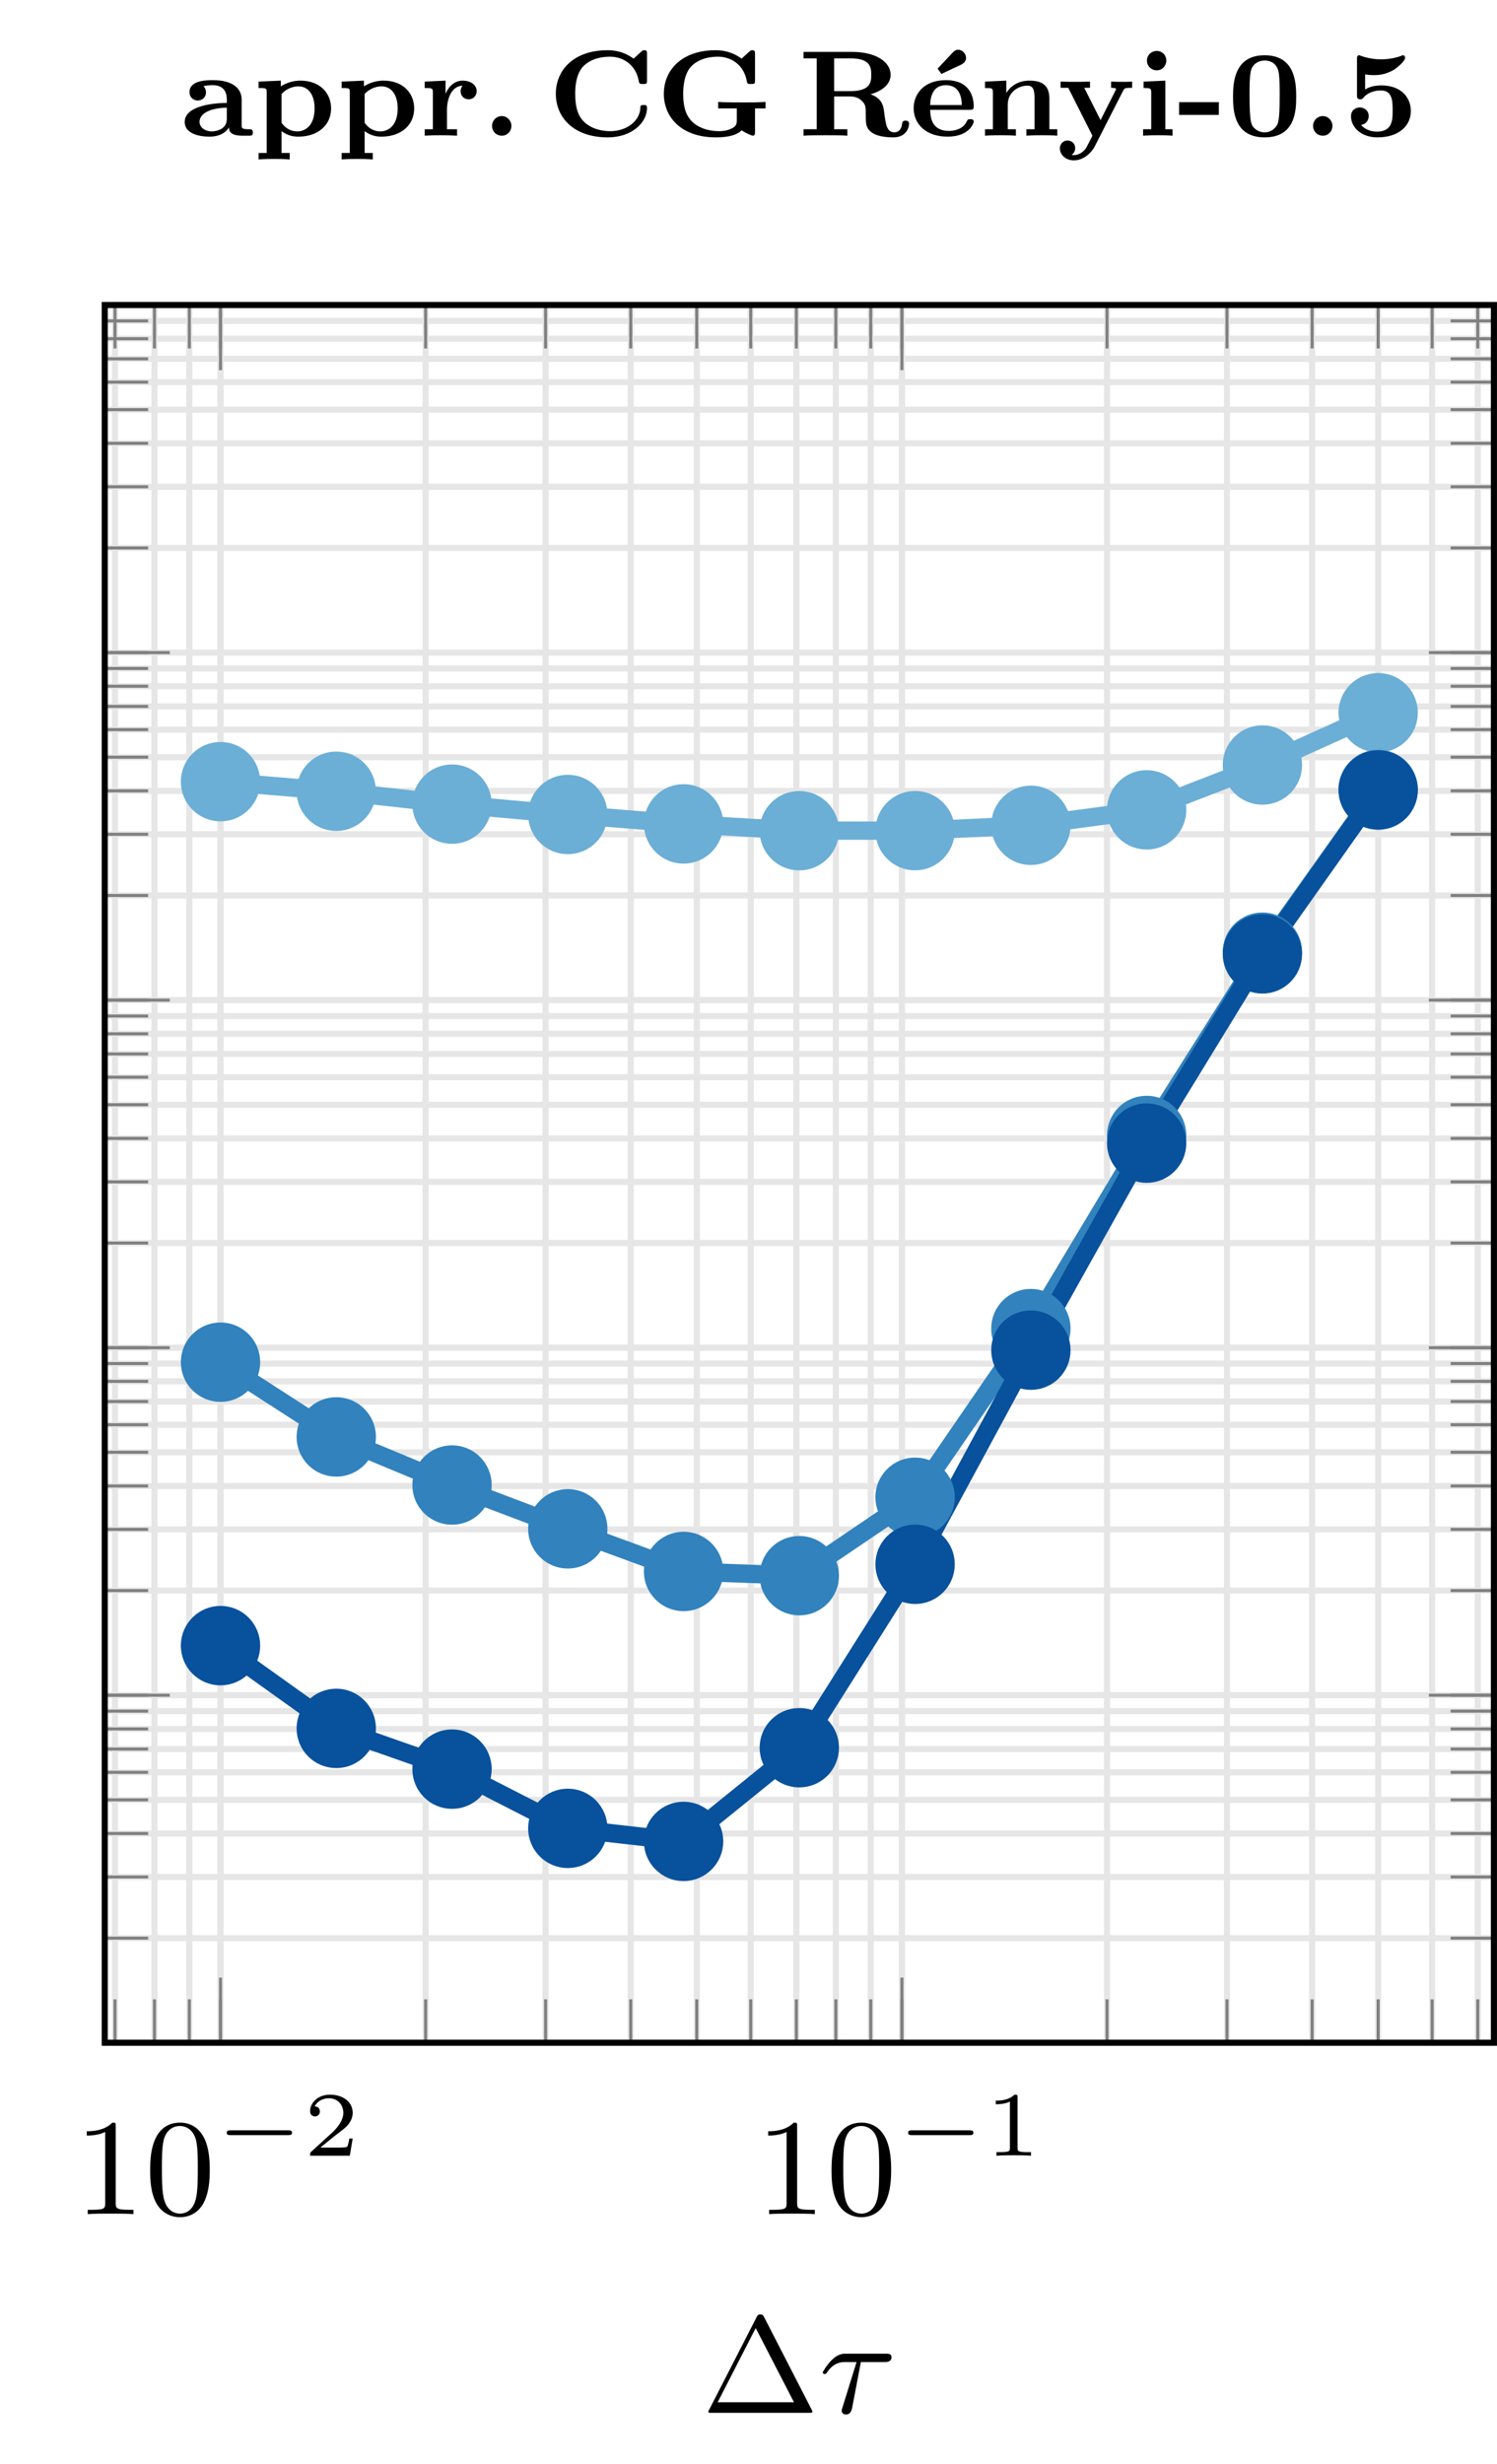 <?xml version="1.0" encoding="UTF-8"?>
<svg xmlns="http://www.w3.org/2000/svg" xmlns:xlink="http://www.w3.org/1999/xlink" width="97.748pt" height="160.758pt" viewBox="0 0 97.748 160.758" version="1.1">
<defs>
<g>
<symbol overflow="visible" id="glyph0-0">
<path style="stroke:none;" d=""/>
</symbol>
<symbol overflow="visible" id="glyph0-1">
<path style="stroke:none;" d="M 2.719 -5.734 C 2.719 -5.953 2.719 -5.969 2.5 -5.969 C 1.938 -5.406 1.109 -5.406 0.828 -5.406 L 0.828 -5.125 C 1 -5.125 1.547 -5.125 2.031 -5.359 L 2.031 -0.719 C 2.031 -0.391 2.016 -0.281 1.172 -0.281 L 0.891 -0.281 L 0.891 0 C 1.203 -0.031 2.016 -0.031 2.375 -0.031 C 2.75 -0.031 3.547 -0.031 3.875 0 L 3.875 -0.281 L 3.594 -0.281 C 2.75 -0.281 2.719 -0.391 2.719 -0.719 Z M 2.719 -5.734 "/>
</symbol>
<symbol overflow="visible" id="glyph0-2">
<path style="stroke:none;" d="M 4.25 -2.875 C 4.25 -3.469 4.219 -4.25 3.906 -4.922 C 3.5 -5.766 2.828 -5.969 2.312 -5.969 C 1.766 -5.969 1.078 -5.766 0.688 -4.891 C 0.406 -4.281 0.359 -3.547 0.359 -2.875 C 0.359 -2.281 0.375 -1.422 0.766 -0.703 C 1.188 0.047 1.891 0.203 2.297 0.203 C 2.875 0.203 3.547 -0.047 3.922 -0.875 C 4.188 -1.484 4.25 -2.156 4.25 -2.875 Z M 2.312 -0.031 C 2.031 -0.031 1.391 -0.156 1.219 -1.172 C 1.125 -1.688 1.125 -2.469 1.125 -2.984 C 1.125 -3.594 1.125 -4.297 1.234 -4.797 C 1.422 -5.594 1.984 -5.75 2.297 -5.75 C 2.641 -5.75 3.203 -5.562 3.375 -4.734 C 3.469 -4.25 3.469 -3.547 3.469 -2.984 C 3.469 -2.422 3.469 -1.672 3.375 -1.141 C 3.188 -0.109 2.531 -0.031 2.312 -0.031 Z M 2.312 -0.031 "/>
</symbol>
<symbol overflow="visible" id="glyph0-3">
<path style="stroke:none;" d="M 4.094 -6.219 C 4.016 -6.375 3.969 -6.422 3.828 -6.422 C 3.703 -6.422 3.656 -6.375 3.594 -6.25 L 0.5 -0.219 C 0.453 -0.141 0.438 -0.094 0.438 -0.078 C 0.438 0 0.5 0 0.641 0 L 7.016 0 C 7.172 0 7.234 0 7.234 -0.078 C 7.234 -0.094 7.234 -0.109 7.188 -0.203 Z M 3.531 -5.531 L 6.031 -0.688 L 1.047 -0.688 Z M 3.531 -5.531 "/>
</symbol>
<symbol overflow="visible" id="glyph1-0">
<path style="stroke:none;" d=""/>
</symbol>
<symbol overflow="visible" id="glyph1-1">
<path style="stroke:none;" d="M 4.766 -1.344 C 4.859 -1.344 5.016 -1.344 5.016 -1.5 C 5.016 -1.656 4.859 -1.656 4.766 -1.656 L 1 -1.656 C 0.891 -1.656 0.75 -1.656 0.75 -1.5 C 0.75 -1.344 0.891 -1.344 1 -1.344 Z M 4.766 -1.344 "/>
</symbol>
<symbol overflow="visible" id="glyph2-0">
<path style="stroke:none;" d=""/>
</symbol>
<symbol overflow="visible" id="glyph2-1">
<path style="stroke:none;" d="M 3.219 -1.125 L 3 -1.125 C 2.984 -1.031 2.922 -0.641 2.844 -0.578 C 2.797 -0.531 2.312 -0.531 2.219 -0.531 L 1.109 -0.531 L 1.875 -1.156 C 2.078 -1.328 2.609 -1.703 2.797 -1.891 C 2.969 -2.062 3.219 -2.375 3.219 -2.797 C 3.219 -3.547 2.547 -3.984 1.734 -3.984 C 0.969 -3.984 0.438 -3.469 0.438 -2.906 C 0.438 -2.609 0.688 -2.562 0.75 -2.562 C 0.906 -2.562 1.078 -2.672 1.078 -2.891 C 1.078 -3.016 1 -3.219 0.734 -3.219 C 0.875 -3.516 1.234 -3.75 1.656 -3.75 C 2.281 -3.75 2.609 -3.281 2.609 -2.797 C 2.609 -2.375 2.328 -1.938 1.922 -1.547 L 0.5 -0.25 C 0.438 -0.188 0.438 -0.188 0.438 0 L 3.031 0 Z M 3.219 -1.125 "/>
</symbol>
<symbol overflow="visible" id="glyph2-2">
<path style="stroke:none;" d="M 2.141 -3.797 C 2.141 -3.984 2.125 -3.984 1.938 -3.984 C 1.547 -3.594 0.938 -3.594 0.719 -3.594 L 0.719 -3.359 C 0.875 -3.359 1.281 -3.359 1.641 -3.531 L 1.641 -0.516 C 1.641 -0.312 1.641 -0.234 1.016 -0.234 L 0.766 -0.234 L 0.766 0 C 1.094 -0.031 1.562 -0.031 1.891 -0.031 C 2.219 -0.031 2.688 -0.031 3.016 0 L 3.016 -0.234 L 2.766 -0.234 C 2.141 -0.234 2.141 -0.312 2.141 -0.516 Z M 2.141 -3.797 "/>
</symbol>
<symbol overflow="visible" id="glyph3-0">
<path style="stroke:none;" d=""/>
</symbol>
<symbol overflow="visible" id="glyph3-1">
<path style="stroke:none;" d="M 2.719 -3.312 L 4.266 -3.312 C 4.391 -3.312 4.719 -3.312 4.719 -3.625 C 4.719 -3.859 4.516 -3.859 4.344 -3.859 L 1.766 -3.859 C 1.547 -3.859 1.234 -3.859 0.812 -3.438 C 0.562 -3.203 0.234 -2.703 0.234 -2.641 C 0.234 -2.531 0.344 -2.531 0.375 -2.531 C 0.438 -2.531 0.453 -2.562 0.516 -2.641 C 0.953 -3.312 1.5 -3.312 1.672 -3.312 L 2.438 -3.312 L 1.516 -0.344 C 1.469 -0.203 1.469 -0.188 1.469 -0.141 C 1.469 -0.016 1.547 0.109 1.75 0.109 C 2.016 0.109 2.094 -0.109 2.141 -0.281 Z M 2.719 -3.312 "/>
</symbol>
<symbol overflow="visible" id="glyph4-0">
<path style="stroke:none;" d=""/>
</symbol>
<symbol overflow="visible" id="glyph4-1">
<path style="stroke:none;" d="M 4 -2.359 C 4 -3.078 3.422 -3.625 2.125 -3.625 C 1.734 -3.625 0.594 -3.625 0.594 -2.844 C 0.594 -2.484 0.875 -2.297 1.125 -2.297 C 1.453 -2.297 1.672 -2.531 1.672 -2.828 C 1.672 -3.078 1.516 -3.234 1.5 -3.234 C 1.562 -3.25 1.797 -3.297 2.109 -3.297 C 2.75 -3.297 3.031 -2.938 3.031 -2.359 L 3.031 -2.141 C 1.828 -2.125 0.281 -1.859 0.281 -0.891 C 0.281 -0.219 1.047 0.062 1.906 0.062 C 2.734 0.062 3.078 -0.375 3.172 -0.547 C 3.172 -0.297 3.266 0 4.047 0 L 4.469 0 C 4.609 0 4.734 0 4.734 -0.203 C 4.734 -0.422 4.609 -0.422 4.5 -0.422 C 4 -0.422 4 -0.5 4 -0.672 Z M 3.031 -1.094 C 3.031 -0.281 2.078 -0.281 2.047 -0.281 C 1.625 -0.281 1.25 -0.531 1.25 -0.906 C 1.25 -1.469 1.984 -1.812 3.031 -1.828 Z M 3.031 -1.094 "/>
</symbol>
<symbol overflow="visible" id="glyph4-2">
<path style="stroke:none;" d="M 2.391 1.125 L 1.859 1.125 L 1.859 -0.297 C 2.281 0.016 2.672 0.062 2.953 0.062 C 4.25 0.062 5.094 -0.703 5.094 -1.781 C 5.094 -2.766 4.375 -3.594 3.094 -3.594 C 2.641 -3.594 2.203 -3.469 1.812 -3.219 L 1.812 -3.594 L 0.359 -3.531 L 0.359 -3.109 C 0.516 -3.109 0.656 -3.109 0.75 -3.094 C 0.891 -3.062 0.891 -2.984 0.891 -2.828 L 0.891 1.125 L 0.359 1.125 L 0.359 1.547 C 0.797 1.516 1.078 1.516 1.375 1.516 C 1.688 1.516 1.953 1.516 2.391 1.547 Z M 1.859 -2.719 C 2 -2.891 2.406 -3.219 2.969 -3.219 C 3.594 -3.219 4.016 -2.688 4.016 -1.781 C 4.016 -0.703 3.453 -0.281 2.875 -0.281 C 2.516 -0.281 2.125 -0.453 1.859 -0.844 Z M 1.859 -2.719 "/>
</symbol>
<symbol overflow="visible" id="glyph4-3">
<path style="stroke:none;" d="M 1.812 -1.703 C 1.812 -2.328 2.062 -3.234 2.828 -3.266 C 2.828 -3.25 2.703 -3.125 2.703 -2.906 C 2.703 -2.578 2.938 -2.375 3.234 -2.375 C 3.516 -2.375 3.75 -2.594 3.75 -2.906 C 3.75 -3.344 3.312 -3.594 2.844 -3.594 C 2.172 -3.594 1.844 -3.031 1.719 -2.734 L 1.719 -3.594 L 0.359 -3.531 L 0.359 -3.109 C 0.844 -3.109 0.891 -3.109 0.891 -2.812 L 0.891 -0.422 L 0.359 -0.422 L 0.359 0 C 0.828 -0.031 0.906 -0.031 1.391 -0.031 C 1.844 -0.031 1.859 -0.031 2.469 0 L 2.469 -0.422 L 1.812 -0.422 Z M 1.812 -1.703 "/>
</symbol>
<symbol overflow="visible" id="glyph4-4">
<path style="stroke:none;" d="M 1.984 -0.641 C 1.984 -0.984 1.703 -1.281 1.359 -1.281 C 1 -1.281 0.719 -0.984 0.719 -0.641 C 0.719 -0.281 1 0 1.359 0 C 1.703 0 1.984 -0.281 1.984 -0.641 Z M 1.984 -0.641 "/>
</symbol>
<symbol overflow="visible" id="glyph4-5">
<path style="stroke:none;" d="M 6.5 -5.328 C 6.5 -5.484 6.5 -5.578 6.328 -5.578 C 6.25 -5.578 6.234 -5.578 6.141 -5.5 L 5.625 -5.031 C 5.266 -5.281 4.75 -5.578 3.922 -5.578 C 1.75 -5.578 0.547 -4.312 0.547 -2.734 C 0.547 -1.172 1.734 0.109 3.938 0.109 C 5.5 0.109 6.5 -0.844 6.5 -1.812 C 6.5 -2 6.422 -2 6.281 -2 C 6.078 -2 6.062 -1.969 6.062 -1.766 C 6 -0.938 5.156 -0.297 4.109 -0.297 C 3.234 -0.297 2.641 -0.625 2.328 -0.969 C 1.969 -1.359 1.812 -1.906 1.812 -2.734 C 1.812 -3.078 1.828 -3.953 2.312 -4.5 C 2.891 -5.109 3.719 -5.156 4.094 -5.156 C 4.906 -5.156 5.781 -4.656 5.969 -3.531 C 6 -3.375 6.062 -3.375 6.234 -3.375 C 6.469 -3.375 6.5 -3.375 6.5 -3.625 Z M 6.5 -5.328 "/>
</symbol>
<symbol overflow="visible" id="glyph4-6">
<path style="stroke:none;" d="M 6.5 -1.781 L 7.188 -1.781 L 7.188 -2.203 C 6.594 -2.172 6.469 -2.172 5.766 -2.172 C 5.406 -2.172 4.406 -2.172 4.094 -2.203 L 4.094 -1.781 L 5.312 -1.781 L 5.312 -1 C 5.312 -0.844 5.312 -0.609 4.938 -0.453 C 4.641 -0.312 4.312 -0.297 4.172 -0.297 C 3.297 -0.297 2.703 -0.609 2.406 -0.906 C 2.062 -1.25 1.812 -1.719 1.812 -2.734 C 1.812 -3.109 1.844 -3.969 2.312 -4.5 C 2.891 -5.109 3.719 -5.156 4.094 -5.156 C 4.906 -5.156 5.781 -4.656 5.969 -3.531 C 6 -3.375 6.062 -3.375 6.234 -3.375 C 6.469 -3.375 6.5 -3.375 6.5 -3.625 L 6.5 -5.328 C 6.5 -5.484 6.5 -5.578 6.328 -5.578 C 6.25 -5.578 6.234 -5.578 6.141 -5.5 L 5.625 -5.031 C 5.266 -5.281 4.75 -5.578 3.922 -5.578 C 1.75 -5.578 0.547 -4.312 0.547 -2.734 C 0.547 -1.25 1.641 0.109 3.953 0.109 C 4.797 0.109 5.359 -0.062 5.625 -0.359 C 5.844 -0.188 6.297 0 6.359 0 C 6.5 0 6.5 -0.141 6.5 -0.25 Z M 6.5 -1.781 "/>
</symbol>
<symbol overflow="visible" id="glyph4-7">
<path style="stroke:none;" d="M 4.75 -2.703 C 5.594 -2.938 6.062 -3.422 6.062 -3.969 C 6.062 -4.828 5.078 -5.469 3.547 -5.469 L 0.375 -5.469 L 0.375 -5.047 L 1.234 -5.047 L 1.234 -0.422 L 0.375 -0.422 L 0.375 0 C 0.688 -0.031 1.453 -0.031 1.812 -0.031 C 2.156 -0.031 2.922 -0.031 3.234 0 L 3.234 -0.422 L 2.375 -0.422 L 2.375 -2.562 L 3.391 -2.562 C 3.703 -2.562 3.969 -2.484 4.188 -2.266 C 4.438 -2.031 4.438 -1.859 4.438 -1.328 C 4.438 -0.781 4.438 -0.438 4.938 -0.141 C 5.297 0.062 5.859 0.109 6.234 0.109 C 7.125 0.109 7.266 -0.594 7.266 -0.781 C 7.266 -0.953 7.125 -0.984 7.031 -0.984 C 6.875 -0.984 6.828 -0.906 6.812 -0.797 C 6.766 -0.297 6.453 -0.219 6.312 -0.219 C 5.812 -0.219 5.75 -0.734 5.656 -1.406 C 5.594 -1.938 5.531 -2.422 4.75 -2.703 Z M 3.406 -2.906 L 2.375 -2.906 L 2.375 -5.047 L 3.438 -5.047 C 4.734 -5.047 4.797 -4.469 4.797 -3.969 C 4.797 -3.5 4.75 -2.906 3.406 -2.906 Z M 3.406 -2.906 "/>
</symbol>
<symbol overflow="visible" id="glyph4-8">
<path style="stroke:none;" d="M 3.578 -4.641 C 3.656 -4.688 3.891 -4.797 3.891 -5.078 C 3.891 -5.328 3.672 -5.609 3.375 -5.609 C 3.234 -5.609 3.109 -5.531 3.016 -5.422 L 2.031 -4.375 L 2.281 -4.031 Z M 3.578 -4.641 "/>
</symbol>
<symbol overflow="visible" id="glyph4-9">
<path style="stroke:none;" d="M 3.922 -1.688 C 4.094 -1.688 4.188 -1.688 4.188 -1.922 C 4.188 -2.266 4.109 -2.781 3.719 -3.172 C 3.266 -3.625 2.547 -3.625 2.359 -3.625 C 0.953 -3.625 0.266 -2.734 0.266 -1.797 C 0.266 -0.766 1.062 0.062 2.484 0.062 C 3.891 0.062 4.188 -0.812 4.188 -0.922 C 4.188 -1.078 4.031 -1.078 3.969 -1.078 C 3.828 -1.078 3.797 -1.062 3.734 -0.938 C 3.484 -0.375 2.812 -0.312 2.578 -0.312 C 1.406 -0.312 1.359 -1.25 1.344 -1.688 Z M 1.344 -2 C 1.359 -2.312 1.391 -3.297 2.375 -3.297 C 3.359 -3.297 3.406 -2.312 3.406 -2 Z M 1.344 -2 "/>
</symbol>
<symbol overflow="visible" id="glyph4-10">
<path style="stroke:none;" d="M 4.656 -2.422 C 4.656 -3.391 4.047 -3.594 3.344 -3.594 C 2.375 -3.594 1.938 -2.953 1.844 -2.781 L 1.844 -3.594 L 0.453 -3.531 L 0.453 -3.109 C 0.922 -3.109 0.969 -3.109 0.969 -2.812 L 0.969 -0.422 L 0.453 -0.422 L 0.453 0 C 0.875 -0.031 1.156 -0.031 1.453 -0.031 C 1.766 -0.031 2.047 -0.031 2.469 0 L 2.469 -0.422 L 1.938 -0.422 L 1.938 -2.016 C 1.938 -2.906 2.703 -3.266 3.219 -3.266 C 3.5 -3.266 3.688 -3.125 3.688 -2.5 L 3.688 -0.422 L 3.156 -0.422 L 3.156 0 C 3.578 -0.031 3.859 -0.031 4.172 -0.031 C 4.484 -0.031 4.75 -0.031 5.172 0 L 5.172 -0.422 L 4.656 -0.422 Z M 4.656 -2.422 "/>
</symbol>
<symbol overflow="visible" id="glyph4-11">
<path style="stroke:none;" d="M 4.328 -2.953 C 4.406 -3.094 4.422 -3.125 4.906 -3.125 L 4.906 -3.531 C 4.609 -3.516 4.594 -3.516 4.25 -3.516 C 4.188 -3.516 3.766 -3.516 3.531 -3.531 L 3.531 -3.125 C 3.531 -3.125 3.859 -3.125 3.859 -3.047 C 3.859 -3.016 3.828 -2.969 3.812 -2.938 L 2.844 -1.016 L 1.781 -3.125 L 2.156 -3.125 L 2.156 -3.531 C 1.688 -3.516 1.516 -3.516 1.172 -3.516 C 0.984 -3.516 0.562 -3.516 0.234 -3.531 L 0.234 -3.125 L 0.734 -3.125 L 2.312 0 C 1.984 0.672 1.922 0.75 1.875 0.844 C 1.562 1.234 1.234 1.266 1.094 1.266 C 1.031 1.266 1 1.266 0.953 1.25 C 1.109 1.141 1.188 0.984 1.188 0.812 C 1.188 0.5 0.953 0.312 0.688 0.312 C 0.438 0.312 0.188 0.5 0.188 0.828 C 0.188 1.25 0.578 1.609 1.094 1.609 C 1.859 1.609 2.344 0.938 2.453 0.719 Z M 4.328 -2.953 "/>
</symbol>
<symbol overflow="visible" id="glyph4-12">
<path style="stroke:none;" d="M 1.984 -4.906 C 1.984 -5.25 1.719 -5.531 1.359 -5.531 C 1.016 -5.531 0.719 -5.266 0.719 -4.906 C 0.719 -4.531 1.016 -4.266 1.359 -4.266 C 1.719 -4.266 1.984 -4.562 1.984 -4.906 Z M 0.5 -3.531 L 0.5 -3.109 C 0.938 -3.109 1 -3.109 1 -2.812 L 1 -0.422 L 0.469 -0.422 L 0.469 0 C 0.938 -0.031 1.016 -0.031 1.438 -0.031 C 1.766 -0.031 2 -0.031 2.391 0 L 2.391 -0.422 L 1.922 -0.422 L 1.922 -3.594 Z M 0.5 -3.531 "/>
</symbol>
<symbol overflow="visible" id="glyph4-13">
<path style="stroke:none;" d="M 2.703 -1.359 L 2.703 -2.188 L 0.109 -2.188 L 0.109 -1.359 Z M 2.703 -1.359 "/>
</symbol>
<symbol overflow="visible" id="glyph4-14">
<path style="stroke:none;" d="M 4.5 -2.547 C 4.5 -3.469 4.422 -5.25 2.438 -5.25 C 0.453 -5.25 0.375 -3.453 0.375 -2.547 C 0.375 -1.656 0.438 0.109 2.438 0.109 C 4.453 0.109 4.5 -1.656 4.5 -2.547 Z M 2.438 -0.219 C 2.219 -0.219 2 -0.297 1.828 -0.438 C 1.578 -0.656 1.453 -0.766 1.453 -2.641 C 1.453 -3.219 1.453 -3.797 1.531 -4.188 C 1.641 -4.75 2.141 -4.906 2.438 -4.906 C 2.625 -4.906 3.234 -4.859 3.359 -4.109 C 3.422 -3.719 3.422 -3.094 3.422 -2.641 C 3.422 -0.812 3.312 -0.703 3.062 -0.469 C 3 -0.391 2.766 -0.219 2.438 -0.219 Z M 2.438 -0.219 "/>
</symbol>
<symbol overflow="visible" id="glyph4-15">
<path style="stroke:none;" d="M 1.406 -4 C 1.656 -3.953 1.922 -3.953 1.969 -3.953 C 2.188 -3.953 2.719 -3.953 3.328 -4.328 C 3.531 -4.469 4.016 -4.875 4.016 -5.078 C 4.016 -5.203 3.938 -5.25 3.859 -5.25 C 3.844 -5.25 3.828 -5.25 3.75 -5.203 C 3.359 -5.062 2.891 -4.984 2.453 -4.984 C 2.094 -4.984 1.641 -5.031 1.109 -5.219 C 1.047 -5.25 1.031 -5.25 1.016 -5.25 C 0.875 -5.25 0.875 -5.109 0.875 -5 L 0.875 -2.656 C 0.875 -2.5 0.875 -2.375 1.094 -2.375 C 1.219 -2.375 1.234 -2.406 1.312 -2.5 C 1.641 -2.875 2.125 -2.953 2.438 -2.953 C 3.203 -2.953 3.203 -2.219 3.203 -1.625 C 3.203 -1.062 3.203 -0.266 2.172 -0.266 C 1.75 -0.266 1.359 -0.438 1.141 -0.703 C 1.469 -0.75 1.641 -1.016 1.641 -1.281 C 1.641 -1.641 1.344 -1.844 1.062 -1.844 C 0.812 -1.844 0.484 -1.688 0.484 -1.266 C 0.484 -0.547 1.156 0.109 2.203 0.109 C 3.625 0.109 4.391 -0.656 4.391 -1.609 C 4.391 -2.5 3.75 -3.281 2.469 -3.281 C 2.094 -3.281 1.719 -3.219 1.406 -3.016 Z M 1.406 -4 "/>
</symbol>
</g>
<clipPath id="clip1">
  <path d="M 6 20 L 97.746 20 L 97.746 134 L 6 134 Z M 6 20 "/>
</clipPath>
<clipPath id="clip2">
  <path d="M 6 19 L 97.746 19 L 97.746 134 L 6 134 Z M 6 19 "/>
</clipPath>
<clipPath id="clip3">
  <path d="M 6 20 L 97.746 20 L 97.746 134 L 6 134 Z M 6 20 "/>
</clipPath>
<clipPath id="clip4">
  <path d="M 6 19 L 97.746 19 L 97.746 134 L 6 134 Z M 6 19 "/>
</clipPath>
<clipPath id="clip5">
  <path d="M 6.84 29 L 97.547 29 L 97.547 72 L 6.84 72 Z M 6.84 29 "/>
</clipPath>
<clipPath id="clip6">
  <path d="M 6.84 34 L 97.547 34 L 97.547 120 L 6.84 120 Z M 6.84 34 "/>
</clipPath>
<clipPath id="clip7">
  <path d="M 6.84 34 L 97.547 34 L 97.547 133.289 L 6.84 133.289 Z M 6.84 34 "/>
</clipPath>
<clipPath id="clip8">
  <path d="M 71 27 L 97.746 27 L 97.746 66 L 71 66 Z M 71 27 "/>
</clipPath>
<clipPath id="clip9">
  <path d="M 63 31 L 97.746 31 L 97.746 69 L 63 69 Z M 63 31 "/>
</clipPath>
<clipPath id="clip10">
  <path d="M 71 32 L 97.746 32 L 97.746 71 L 71 71 Z M 71 32 "/>
</clipPath>
<clipPath id="clip11">
  <path d="M 63 43 L 97.746 43 L 97.746 82 L 63 82 Z M 63 43 "/>
</clipPath>
<clipPath id="clip12">
  <path d="M 71 32 L 97.746 32 L 97.746 71 L 71 71 Z M 71 32 "/>
</clipPath>
<clipPath id="clip13">
  <path d="M 63 43 L 97.746 43 L 97.746 82 L 63 82 Z M 63 43 "/>
</clipPath>
</defs>
<g id="surface1">
<path style="fill:none;stroke-width:0.399;stroke-linecap:butt;stroke-linejoin:miter;stroke:rgb(89.999%,89.999%,89.999%);stroke-opacity:1;stroke-miterlimit:10;" d="M -95.875 -136.064 L -95.875 -22.677 M -93.297 -136.064 L -93.297 -22.677 M -91.02 -136.064 L -91.02 -22.677 M -88.985 -136.064 L -88.985 -22.677 M -75.59 -136.064 L -75.59 -22.677 M -67.758 -136.064 L -67.758 -22.677 M -62.199 -136.064 L -62.199 -22.677 M -57.887 -136.064 L -57.887 -22.677 M -54.363 -136.064 L -54.363 -22.677 M -51.383 -136.064 L -51.383 -22.677 M -48.805 -136.064 L -48.805 -22.677 M -46.528 -136.064 L -46.528 -22.677 M -44.492 -136.064 L -44.492 -22.677 M -31.098 -136.064 L -31.098 -22.677 M -23.266 -136.064 L -23.266 -22.677 M -17.707 -136.064 L -17.707 -22.677 M -13.395 -136.064 L -13.395 -22.677 M -9.871 -136.064 L -9.871 -22.677 M -6.891 -136.064 L -6.891 -22.677 " transform="matrix(1,0,0,-1,103.383,-2.775)"/>
<path style="fill:none;stroke-width:0.399;stroke-linecap:butt;stroke-linejoin:miter;stroke:rgb(89.999%,89.999%,89.999%);stroke-opacity:1;stroke-miterlimit:10;" d="M -88.985 -136.064 L -88.985 -22.677 M -44.492 -136.064 L -44.492 -22.677 " transform="matrix(1,0,0,-1,103.383,-2.775)"/>
<g clip-path="url(#clip1)" clip-rule="nonzero">
<path style="fill:none;stroke-width:0.399;stroke-linecap:butt;stroke-linejoin:miter;stroke:rgb(89.999%,89.999%,89.999%);stroke-opacity:1;stroke-miterlimit:10;" d="M -96.543 -136.064 L -5.836 -136.064 M -96.543 -129.24 L -5.836 -129.24 M -96.543 -125.248 L -5.836 -125.248 M -96.543 -122.412 L -5.836 -122.412 M -96.543 -120.216 L -5.836 -120.216 M -96.543 -118.42 L -5.836 -118.42 M -96.543 -116.9 L -5.836 -116.9 M -96.543 -115.588 L -5.836 -115.588 M -96.543 -114.427 L -5.836 -114.427 M -96.543 -113.388 L -5.836 -113.388 M -96.543 -106.56 L -5.836 -106.56 M -96.543 -102.568 L -5.836 -102.568 M -96.543 -99.736 L -5.836 -99.736 M -96.543 -97.537 L -5.836 -97.537 M -96.543 -95.74 L -5.836 -95.74 M -96.543 -94.224 L -5.836 -94.224 M -96.543 -92.908 L -5.836 -92.908 M -96.543 -91.748 L -5.836 -91.748 M -96.543 -90.713 L -5.836 -90.713 M -96.543 -83.884 L -5.836 -83.884 M -96.543 -79.892 L -5.836 -79.892 M -96.543 -77.056 L -5.836 -77.056 M -96.543 -74.861 L -5.836 -74.861 M -96.543 -73.064 L -5.836 -73.064 M -96.543 -71.545 L -5.836 -71.545 M -96.543 -70.232 L -5.836 -70.232 M -96.543 -69.072 L -5.836 -69.072 M -96.543 -68.033 L -5.836 -68.033 M -96.543 -61.205 L -5.836 -61.205 M -96.543 -57.212 L -5.836 -57.212 M -96.543 -54.38 L -5.836 -54.38 M -96.543 -52.181 L -5.836 -52.181 M -96.543 -50.384 L -5.836 -50.384 M -96.543 -48.869 L -5.836 -48.869 M -96.543 -47.552 L -5.836 -47.552 M -96.543 -46.392 L -5.836 -46.392 M -96.543 -45.357 L -5.836 -45.357 M -96.543 -38.529 L -5.836 -38.529 M -96.543 -34.537 L -5.836 -34.537 M -96.543 -31.701 L -5.836 -31.701 M -96.543 -29.505 L -5.836 -29.505 M -96.543 -27.709 L -5.836 -27.709 M -96.543 -26.189 L -5.836 -26.189 M -96.543 -24.877 L -5.836 -24.877 M -96.543 -23.716 L -5.836 -23.716 " transform="matrix(1,0,0,-1,103.383,-2.775)"/>
</g>
<g clip-path="url(#clip2)" clip-rule="nonzero">
<path style="fill:none;stroke-width:0.399;stroke-linecap:butt;stroke-linejoin:miter;stroke:rgb(89.999%,89.999%,89.999%);stroke-opacity:1;stroke-miterlimit:10;" d="M -96.543 -136.064 L -5.836 -136.064 M -96.543 -113.388 L -5.836 -113.388 M -96.543 -90.713 L -5.836 -90.713 M -96.543 -68.033 L -5.836 -68.033 M -96.543 -45.357 L -5.836 -45.357 M -96.543 -22.677 L -5.836 -22.677 " transform="matrix(1,0,0,-1,103.383,-2.775)"/>
</g>
<path style="fill:none;stroke-width:0.199;stroke-linecap:butt;stroke-linejoin:miter;stroke:rgb(50%,50%,50%);stroke-opacity:1;stroke-miterlimit:10;" d="M -95.875 -136.064 L -95.875 -133.232 M -93.297 -136.064 L -93.297 -133.232 M -91.02 -136.064 L -91.02 -133.232 M -88.985 -136.064 L -88.985 -133.232 M -75.59 -136.064 L -75.59 -133.232 M -67.758 -136.064 L -67.758 -133.232 M -62.199 -136.064 L -62.199 -133.232 M -57.887 -136.064 L -57.887 -133.232 M -54.363 -136.064 L -54.363 -133.232 M -51.383 -136.064 L -51.383 -133.232 M -48.805 -136.064 L -48.805 -133.232 M -46.528 -136.064 L -46.528 -133.232 M -44.492 -136.064 L -44.492 -133.232 M -31.098 -136.064 L -31.098 -133.232 M -23.266 -136.064 L -23.266 -133.232 M -17.707 -136.064 L -17.707 -133.232 M -13.395 -136.064 L -13.395 -133.232 M -9.871 -136.064 L -9.871 -133.232 M -6.891 -136.064 L -6.891 -133.232 M -95.875 -22.677 L -95.875 -25.513 M -93.297 -22.677 L -93.297 -25.513 M -91.02 -22.677 L -91.02 -25.513 M -88.985 -22.677 L -88.985 -25.513 M -75.59 -22.677 L -75.59 -25.513 M -67.758 -22.677 L -67.758 -25.513 M -62.199 -22.677 L -62.199 -25.513 M -57.887 -22.677 L -57.887 -25.513 M -54.363 -22.677 L -54.363 -25.513 M -51.383 -22.677 L -51.383 -25.513 M -48.805 -22.677 L -48.805 -25.513 M -46.528 -22.677 L -46.528 -25.513 M -44.492 -22.677 L -44.492 -25.513 M -31.098 -22.677 L -31.098 -25.513 M -23.266 -22.677 L -23.266 -25.513 M -17.707 -22.677 L -17.707 -25.513 M -13.395 -22.677 L -13.395 -25.513 M -9.871 -22.677 L -9.871 -25.513 M -6.891 -22.677 L -6.891 -25.513 " transform="matrix(1,0,0,-1,103.383,-2.775)"/>
<path style="fill:none;stroke-width:0.199;stroke-linecap:butt;stroke-linejoin:miter;stroke:rgb(50%,50%,50%);stroke-opacity:1;stroke-miterlimit:10;" d="M -88.985 -136.064 L -88.985 -131.814 M -44.492 -136.064 L -44.492 -131.814 M -88.985 -22.677 L -88.985 -26.927 M -44.492 -22.677 L -44.492 -26.927 " transform="matrix(1,0,0,-1,103.383,-2.775)"/>
<g clip-path="url(#clip3)" clip-rule="nonzero">
<path style="fill:none;stroke-width:0.199;stroke-linecap:butt;stroke-linejoin:miter;stroke:rgb(50%,50%,50%);stroke-opacity:1;stroke-miterlimit:10;" d="M -96.543 -136.064 L -93.711 -136.064 M -96.543 -129.24 L -93.711 -129.24 M -96.543 -125.248 L -93.711 -125.248 M -96.543 -122.412 L -93.711 -122.412 M -96.543 -120.216 L -93.711 -120.216 M -96.543 -118.42 L -93.711 -118.42 M -96.543 -116.9 L -93.711 -116.9 M -96.543 -115.588 L -93.711 -115.588 M -96.543 -114.427 L -93.711 -114.427 M -96.543 -113.388 L -93.711 -113.388 M -96.543 -106.56 L -93.711 -106.56 M -96.543 -102.568 L -93.711 -102.568 M -96.543 -99.736 L -93.711 -99.736 M -96.543 -97.537 L -93.711 -97.537 M -96.543 -95.74 L -93.711 -95.74 M -96.543 -94.224 L -93.711 -94.224 M -96.543 -92.908 L -93.711 -92.908 M -96.543 -91.748 L -93.711 -91.748 M -96.543 -90.713 L -93.711 -90.713 M -96.543 -83.884 L -93.711 -83.884 M -96.543 -79.892 L -93.711 -79.892 M -96.543 -77.056 L -93.711 -77.056 M -96.543 -74.861 L -93.711 -74.861 M -96.543 -73.064 L -93.711 -73.064 M -96.543 -71.545 L -93.711 -71.545 M -96.543 -70.232 L -93.711 -70.232 M -96.543 -69.072 L -93.711 -69.072 M -96.543 -68.033 L -93.711 -68.033 M -96.543 -61.205 L -93.711 -61.205 M -96.543 -57.212 L -93.711 -57.212 M -96.543 -54.38 L -93.711 -54.38 M -96.543 -52.181 L -93.711 -52.181 M -96.543 -50.384 L -93.711 -50.384 M -96.543 -48.869 L -93.711 -48.869 M -96.543 -47.552 L -93.711 -47.552 M -96.543 -46.392 L -93.711 -46.392 M -96.543 -45.357 L -93.711 -45.357 M -96.543 -38.529 L -93.711 -38.529 M -96.543 -34.537 L -93.711 -34.537 M -96.543 -31.701 L -93.711 -31.701 M -96.543 -29.505 L -93.711 -29.505 M -96.543 -27.709 L -93.711 -27.709 M -96.543 -26.189 L -93.711 -26.189 M -96.543 -24.877 L -93.711 -24.877 M -96.543 -23.716 L -93.711 -23.716 M -5.836 -136.064 L -8.664 -136.064 M -5.836 -129.24 L -8.664 -129.24 M -5.836 -125.248 L -8.664 -125.248 M -5.836 -122.412 L -8.664 -122.412 M -5.836 -120.216 L -8.664 -120.216 M -5.836 -118.42 L -8.664 -118.42 M -5.836 -116.9 L -8.664 -116.9 M -5.836 -115.588 L -8.664 -115.588 M -5.836 -114.427 L -8.664 -114.427 M -5.836 -113.388 L -8.664 -113.388 M -5.836 -106.56 L -8.664 -106.56 M -5.836 -102.568 L -8.664 -102.568 M -5.836 -99.736 L -8.664 -99.736 M -5.836 -97.537 L -8.664 -97.537 M -5.836 -95.74 L -8.664 -95.74 M -5.836 -94.224 L -8.664 -94.224 M -5.836 -92.908 L -8.664 -92.908 M -5.836 -91.748 L -8.664 -91.748 M -5.836 -90.713 L -8.664 -90.713 M -5.836 -83.884 L -8.664 -83.884 M -5.836 -79.892 L -8.664 -79.892 M -5.836 -77.056 L -8.664 -77.056 M -5.836 -74.861 L -8.664 -74.861 M -5.836 -73.064 L -8.664 -73.064 M -5.836 -71.545 L -8.664 -71.545 M -5.836 -70.232 L -8.664 -70.232 M -5.836 -69.072 L -8.664 -69.072 M -5.836 -68.033 L -8.664 -68.033 M -5.836 -61.205 L -8.664 -61.205 M -5.836 -57.212 L -8.664 -57.212 M -5.836 -54.38 L -8.664 -54.38 M -5.836 -52.181 L -8.664 -52.181 M -5.836 -50.384 L -8.664 -50.384 M -5.836 -48.869 L -8.664 -48.869 M -5.836 -47.552 L -8.664 -47.552 M -5.836 -46.392 L -8.664 -46.392 M -5.836 -45.357 L -8.664 -45.357 M -5.836 -38.529 L -8.664 -38.529 M -5.836 -34.537 L -8.664 -34.537 M -5.836 -31.701 L -8.664 -31.701 M -5.836 -29.505 L -8.664 -29.505 M -5.836 -27.709 L -8.664 -27.709 M -5.836 -26.189 L -8.664 -26.189 M -5.836 -24.877 L -8.664 -24.877 M -5.836 -23.716 L -8.664 -23.716 " transform="matrix(1,0,0,-1,103.383,-2.775)"/>
</g>
<g clip-path="url(#clip4)" clip-rule="nonzero">
<path style="fill:none;stroke-width:0.199;stroke-linecap:butt;stroke-linejoin:miter;stroke:rgb(50%,50%,50%);stroke-opacity:1;stroke-miterlimit:10;" d="M -96.543 -136.064 L -92.297 -136.064 M -96.543 -113.388 L -92.297 -113.388 M -96.543 -90.713 L -92.297 -90.713 M -96.543 -68.033 L -92.297 -68.033 M -96.543 -45.357 L -92.297 -45.357 M -96.543 -22.677 L -92.297 -22.677 M -5.836 -136.064 L -10.082 -136.064 M -5.836 -113.388 L -10.082 -113.388 M -5.836 -90.713 L -10.082 -90.713 M -5.836 -68.033 L -10.082 -68.033 M -5.836 -45.357 L -10.082 -45.357 M -5.836 -22.677 L -10.082 -22.677 " transform="matrix(1,0,0,-1,103.383,-2.775)"/>
<path style="fill:none;stroke-width:0.399;stroke-linecap:butt;stroke-linejoin:miter;stroke:rgb(0%,0%,0%);stroke-opacity:1;stroke-miterlimit:10;" d="M -96.543 -136.064 L -96.543 -22.677 L -5.836 -22.677 L -5.836 -136.064 Z M -96.543 -136.064 " transform="matrix(1,0,0,-1,103.383,-2.775)"/>
</g>
<g style="fill:rgb(0%,0%,0%);fill-opacity:1;">
  <use xlink:href="#glyph0-1" x="4.838" y="144.47"/>
  <use xlink:href="#glyph0-2" x="9.446" y="144.47"/>
</g>
<g style="fill:rgb(0%,0%,0%);fill-opacity:1;">
  <use xlink:href="#glyph1-1" x="14.054" y="140.661"/>
</g>
<g style="fill:rgb(0%,0%,0%);fill-opacity:1;">
  <use xlink:href="#glyph2-1" x="19.81" y="140.661"/>
</g>
<g style="fill:rgb(0%,0%,0%);fill-opacity:1;">
  <use xlink:href="#glyph0-1" x="49.33" y="144.47"/>
  <use xlink:href="#glyph0-2" x="53.938" y="144.47"/>
</g>
<g style="fill:rgb(0%,0%,0%);fill-opacity:1;">
  <use xlink:href="#glyph1-1" x="58.545" y="140.661"/>
</g>
<g style="fill:rgb(0%,0%,0%);fill-opacity:1;">
  <use xlink:href="#glyph2-2" x="64.302" y="140.661"/>
</g>
<g clip-path="url(#clip5)" clip-rule="nonzero">
<path style="fill:none;stroke-width:1.196;stroke-linecap:butt;stroke-linejoin:miter;stroke:rgb(41.962%,68.233%,83.922%);stroke-opacity:1;stroke-miterlimit:10;" d="M -13.395 -49.283 L -20.953 -52.693 L -28.512 -55.619 L -36.071 -56.627 L -43.629 -56.974 L -51.192 -56.978 L -58.75 -56.533 L -66.309 -55.92 L -73.867 -55.244 L -81.426 -54.404 L -88.985 -53.779 " transform="matrix(1,0,0,-1,103.383,-2.775)"/>
</g>
<g clip-path="url(#clip6)" clip-rule="nonzero">
<path style="fill:none;stroke-width:1.196;stroke-linecap:butt;stroke-linejoin:miter;stroke:rgb(19.217%,50.98%,74.117%);stroke-opacity:1;stroke-miterlimit:10;" d="M -13.395 -54.287 L -20.953 -64.904 L -28.512 -76.865 L -36.071 -89.466 L -43.629 -100.47 L -51.192 -105.588 L -58.75 -105.31 L -66.309 -102.533 L -73.867 -99.673 L -81.426 -96.533 L -88.985 -91.658 " transform="matrix(1,0,0,-1,103.383,-2.775)"/>
</g>
<g clip-path="url(#clip7)" clip-rule="nonzero">
<path style="fill:none;stroke-width:1.196;stroke-linecap:butt;stroke-linejoin:miter;stroke:rgb(3.136%,31.766%,61.176%);stroke-opacity:1;stroke-miterlimit:10;" d="M -13.395 -54.326 L -20.953 -65.017 L -28.512 -77.365 L -36.071 -90.873 L -43.629 -104.845 L -51.192 -116.814 L -58.75 -122.927 L -66.309 -122.076 L -73.867 -118.209 L -81.426 -115.552 L -88.985 -110.154 " transform="matrix(1,0,0,-1,103.383,-2.775)"/>
</g>
<path style=" stroke:none;fill-rule:nonzero;fill:rgb(41.962%,68.233%,83.922%);fill-opacity:1;" d="M 91.98 46.508 C 91.98 45.406 91.09 44.516 89.988 44.516 C 88.891 44.516 87.996 45.406 87.996 46.508 C 87.996 47.609 88.891 48.5 89.988 48.5 C 91.09 48.5 91.98 47.609 91.98 46.508 Z M 91.98 46.508 "/>
<g clip-path="url(#clip8)" clip-rule="nonzero">
<path style="fill:none;stroke-width:1.196;stroke-linecap:butt;stroke-linejoin:miter;stroke:rgb(41.962%,68.233%,83.922%);stroke-opacity:1;stroke-miterlimit:10;" d="M -11.403 -49.283 C -11.403 -48.181 -12.293 -47.291 -13.395 -47.291 C -14.492 -47.291 -15.387 -48.181 -15.387 -49.283 C -15.387 -50.384 -14.492 -51.275 -13.395 -51.275 C -12.293 -51.275 -11.403 -50.384 -11.403 -49.283 Z M -11.403 -49.283 " transform="matrix(1,0,0,-1,103.383,-2.775)"/>
</g>
<path style=" stroke:none;fill-rule:nonzero;fill:rgb(41.962%,68.233%,83.922%);fill-opacity:1;" d="M 84.422 49.918 C 84.422 48.816 83.531 47.926 82.43 47.926 C 81.328 47.926 80.438 48.816 80.438 49.918 C 80.438 51.016 81.328 51.91 82.43 51.91 C 83.531 51.91 84.422 51.016 84.422 49.918 Z M 84.422 49.918 "/>
<g clip-path="url(#clip9)" clip-rule="nonzero">
<path style="fill:none;stroke-width:1.196;stroke-linecap:butt;stroke-linejoin:miter;stroke:rgb(41.962%,68.233%,83.922%);stroke-opacity:1;stroke-miterlimit:10;" d="M -18.961 -52.693 C -18.961 -51.591 -19.852 -50.701 -20.953 -50.701 C -22.055 -50.701 -22.945 -51.591 -22.945 -52.693 C -22.945 -53.791 -22.055 -54.685 -20.953 -54.685 C -19.852 -54.685 -18.961 -53.791 -18.961 -52.693 Z M -18.961 -52.693 " transform="matrix(1,0,0,-1,103.383,-2.775)"/>
</g>
<path style="fill-rule:nonzero;fill:rgb(41.962%,68.233%,83.922%);fill-opacity:1;stroke-width:1.196;stroke-linecap:butt;stroke-linejoin:miter;stroke:rgb(41.962%,68.233%,83.922%);stroke-opacity:1;stroke-miterlimit:10;" d="M -26.52 -55.619 C -26.52 -54.517 -27.41 -53.627 -28.512 -53.627 C -29.613 -53.627 -30.504 -54.517 -30.504 -55.619 C -30.504 -56.72 -29.613 -57.611 -28.512 -57.611 C -27.41 -57.611 -26.52 -56.72 -26.52 -55.619 Z M -26.52 -55.619 " transform="matrix(1,0,0,-1,103.383,-2.775)"/>
<path style="fill-rule:nonzero;fill:rgb(41.962%,68.233%,83.922%);fill-opacity:1;stroke-width:1.196;stroke-linecap:butt;stroke-linejoin:miter;stroke:rgb(41.962%,68.233%,83.922%);stroke-opacity:1;stroke-miterlimit:10;" d="M -34.078 -56.627 C -34.078 -55.525 -34.973 -54.634 -36.071 -54.634 C -37.172 -54.634 -38.063 -55.525 -38.063 -56.627 C -38.063 -57.724 -37.172 -58.619 -36.071 -58.619 C -34.973 -58.619 -34.078 -57.724 -34.078 -56.627 Z M -34.078 -56.627 " transform="matrix(1,0,0,-1,103.383,-2.775)"/>
<path style="fill-rule:nonzero;fill:rgb(41.962%,68.233%,83.922%);fill-opacity:1;stroke-width:1.196;stroke-linecap:butt;stroke-linejoin:miter;stroke:rgb(41.962%,68.233%,83.922%);stroke-opacity:1;stroke-miterlimit:10;" d="M -41.637 -56.974 C -41.637 -55.873 -42.531 -54.982 -43.629 -54.982 C -44.731 -54.982 -45.625 -55.873 -45.625 -56.974 C -45.625 -58.072 -44.731 -58.966 -43.629 -58.966 C -42.531 -58.966 -41.637 -58.072 -41.637 -56.974 Z M -41.637 -56.974 " transform="matrix(1,0,0,-1,103.383,-2.775)"/>
<path style="fill-rule:nonzero;fill:rgb(41.962%,68.233%,83.922%);fill-opacity:1;stroke-width:1.196;stroke-linecap:butt;stroke-linejoin:miter;stroke:rgb(41.962%,68.233%,83.922%);stroke-opacity:1;stroke-miterlimit:10;" d="M -49.199 -56.978 C -49.199 -55.88 -50.09 -54.986 -51.192 -54.986 C -52.293 -54.986 -53.184 -55.88 -53.184 -56.978 C -53.184 -58.08 -52.293 -58.97 -51.192 -58.97 C -50.09 -58.97 -49.199 -58.08 -49.199 -56.978 Z M -49.199 -56.978 " transform="matrix(1,0,0,-1,103.383,-2.775)"/>
<path style="fill-rule:nonzero;fill:rgb(41.962%,68.233%,83.922%);fill-opacity:1;stroke-width:1.196;stroke-linecap:butt;stroke-linejoin:miter;stroke:rgb(41.962%,68.233%,83.922%);stroke-opacity:1;stroke-miterlimit:10;" d="M -56.754 -56.533 C -56.754 -55.435 -57.649 -54.541 -58.75 -54.541 C -59.848 -54.541 -60.742 -55.435 -60.742 -56.533 C -60.742 -57.634 -59.848 -58.529 -58.75 -58.529 C -57.649 -58.529 -56.754 -57.634 -56.754 -56.533 Z M -56.754 -56.533 " transform="matrix(1,0,0,-1,103.383,-2.775)"/>
<path style="fill-rule:nonzero;fill:rgb(41.962%,68.233%,83.922%);fill-opacity:1;stroke-width:1.196;stroke-linecap:butt;stroke-linejoin:miter;stroke:rgb(41.962%,68.233%,83.922%);stroke-opacity:1;stroke-miterlimit:10;" d="M -64.317 -55.92 C -64.317 -54.818 -65.207 -53.927 -66.309 -53.927 C -67.406 -53.927 -68.301 -54.818 -68.301 -55.92 C -68.301 -57.021 -67.406 -57.912 -66.309 -57.912 C -65.207 -57.912 -64.317 -57.021 -64.317 -55.92 Z M -64.317 -55.92 " transform="matrix(1,0,0,-1,103.383,-2.775)"/>
<path style="fill-rule:nonzero;fill:rgb(41.962%,68.233%,83.922%);fill-opacity:1;stroke-width:1.196;stroke-linecap:butt;stroke-linejoin:miter;stroke:rgb(41.962%,68.233%,83.922%);stroke-opacity:1;stroke-miterlimit:10;" d="M -71.875 -55.244 C -71.875 -54.142 -72.766 -53.252 -73.867 -53.252 C -74.969 -53.252 -75.86 -54.142 -75.86 -55.244 C -75.86 -56.345 -74.969 -57.236 -73.867 -57.236 C -72.766 -57.236 -71.875 -56.345 -71.875 -55.244 Z M -71.875 -55.244 " transform="matrix(1,0,0,-1,103.383,-2.775)"/>
<path style="fill-rule:nonzero;fill:rgb(41.962%,68.233%,83.922%);fill-opacity:1;stroke-width:1.196;stroke-linecap:butt;stroke-linejoin:miter;stroke:rgb(41.962%,68.233%,83.922%);stroke-opacity:1;stroke-miterlimit:10;" d="M -79.434 -54.404 C -79.434 -53.302 -80.324 -52.412 -81.426 -52.412 C -82.528 -52.412 -83.418 -53.302 -83.418 -54.404 C -83.418 -55.502 -82.528 -56.396 -81.426 -56.396 C -80.324 -56.396 -79.434 -55.502 -79.434 -54.404 Z M -79.434 -54.404 " transform="matrix(1,0,0,-1,103.383,-2.775)"/>
<path style="fill-rule:nonzero;fill:rgb(41.962%,68.233%,83.922%);fill-opacity:1;stroke-width:1.196;stroke-linecap:butt;stroke-linejoin:miter;stroke:rgb(41.962%,68.233%,83.922%);stroke-opacity:1;stroke-miterlimit:10;" d="M -86.992 -53.779 C -86.992 -52.677 -87.883 -51.787 -88.985 -51.787 C -90.086 -51.787 -90.977 -52.677 -90.977 -53.779 C -90.977 -54.877 -90.086 -55.771 -88.985 -55.771 C -87.883 -55.771 -86.992 -54.877 -86.992 -53.779 Z M -86.992 -53.779 " transform="matrix(1,0,0,-1,103.383,-2.775)"/>
<path style=" stroke:none;fill-rule:nonzero;fill:rgb(19.217%,50.98%,74.117%);fill-opacity:1;" d="M 91.98 51.512 C 91.98 50.41 91.09 49.52 89.988 49.52 C 88.891 49.52 87.996 50.41 87.996 51.512 C 87.996 52.613 88.891 53.504 89.988 53.504 C 91.09 53.504 91.98 52.613 91.98 51.512 Z M 91.98 51.512 "/>
<g clip-path="url(#clip10)" clip-rule="nonzero">
<path style="fill:none;stroke-width:1.196;stroke-linecap:butt;stroke-linejoin:miter;stroke:rgb(19.217%,50.98%,74.117%);stroke-opacity:1;stroke-miterlimit:10;" d="M -11.403 -54.287 C -11.403 -53.185 -12.293 -52.295 -13.395 -52.295 C -14.492 -52.295 -15.387 -53.185 -15.387 -54.287 C -15.387 -55.388 -14.492 -56.279 -13.395 -56.279 C -12.293 -56.279 -11.403 -55.388 -11.403 -54.287 Z M -11.403 -54.287 " transform="matrix(1,0,0,-1,103.383,-2.775)"/>
</g>
<path style=" stroke:none;fill-rule:nonzero;fill:rgb(19.217%,50.98%,74.117%);fill-opacity:1;" d="M 84.422 62.129 C 84.422 61.027 83.531 60.137 82.43 60.137 C 81.328 60.137 80.438 61.027 80.438 62.129 C 80.438 63.227 81.328 64.121 82.43 64.121 C 83.531 64.121 84.422 63.227 84.422 62.129 Z M 84.422 62.129 "/>
<g clip-path="url(#clip11)" clip-rule="nonzero">
<path style="fill:none;stroke-width:1.196;stroke-linecap:butt;stroke-linejoin:miter;stroke:rgb(19.217%,50.98%,74.117%);stroke-opacity:1;stroke-miterlimit:10;" d="M -18.961 -64.904 C -18.961 -63.802 -19.852 -62.912 -20.953 -62.912 C -22.055 -62.912 -22.945 -63.802 -22.945 -64.904 C -22.945 -66.002 -22.055 -66.896 -20.953 -66.896 C -19.852 -66.896 -18.961 -66.002 -18.961 -64.904 Z M -18.961 -64.904 " transform="matrix(1,0,0,-1,103.383,-2.775)"/>
</g>
<path style="fill-rule:nonzero;fill:rgb(19.217%,50.98%,74.117%);fill-opacity:1;stroke-width:1.196;stroke-linecap:butt;stroke-linejoin:miter;stroke:rgb(19.217%,50.98%,74.117%);stroke-opacity:1;stroke-miterlimit:10;" d="M -26.52 -76.865 C -26.52 -75.763 -27.41 -74.873 -28.512 -74.873 C -29.613 -74.873 -30.504 -75.763 -30.504 -76.865 C -30.504 -77.966 -29.613 -78.857 -28.512 -78.857 C -27.41 -78.857 -26.52 -77.966 -26.52 -76.865 Z M -26.52 -76.865 " transform="matrix(1,0,0,-1,103.383,-2.775)"/>
<path style="fill-rule:nonzero;fill:rgb(19.217%,50.98%,74.117%);fill-opacity:1;stroke-width:1.196;stroke-linecap:butt;stroke-linejoin:miter;stroke:rgb(19.217%,50.98%,74.117%);stroke-opacity:1;stroke-miterlimit:10;" d="M -34.078 -89.466 C -34.078 -88.365 -34.973 -87.474 -36.071 -87.474 C -37.172 -87.474 -38.063 -88.365 -38.063 -89.466 C -38.063 -90.564 -37.172 -91.459 -36.071 -91.459 C -34.973 -91.459 -34.078 -90.564 -34.078 -89.466 Z M -34.078 -89.466 " transform="matrix(1,0,0,-1,103.383,-2.775)"/>
<path style="fill-rule:nonzero;fill:rgb(19.217%,50.98%,74.117%);fill-opacity:1;stroke-width:1.196;stroke-linecap:butt;stroke-linejoin:miter;stroke:rgb(19.217%,50.98%,74.117%);stroke-opacity:1;stroke-miterlimit:10;" d="M -41.637 -100.47 C -41.637 -99.369 -42.531 -98.478 -43.629 -98.478 C -44.731 -98.478 -45.625 -99.369 -45.625 -100.47 C -45.625 -101.572 -44.731 -102.463 -43.629 -102.463 C -42.531 -102.463 -41.637 -101.572 -41.637 -100.47 Z M -41.637 -100.47 " transform="matrix(1,0,0,-1,103.383,-2.775)"/>
<path style="fill-rule:nonzero;fill:rgb(19.217%,50.98%,74.117%);fill-opacity:1;stroke-width:1.196;stroke-linecap:butt;stroke-linejoin:miter;stroke:rgb(19.217%,50.98%,74.117%);stroke-opacity:1;stroke-miterlimit:10;" d="M -49.199 -105.588 C -49.199 -104.486 -50.09 -103.595 -51.192 -103.595 C -52.293 -103.595 -53.184 -104.486 -53.184 -105.588 C -53.184 -106.689 -52.293 -107.58 -51.192 -107.58 C -50.09 -107.58 -49.199 -106.689 -49.199 -105.588 Z M -49.199 -105.588 " transform="matrix(1,0,0,-1,103.383,-2.775)"/>
<path style="fill-rule:nonzero;fill:rgb(19.217%,50.98%,74.117%);fill-opacity:1;stroke-width:1.196;stroke-linecap:butt;stroke-linejoin:miter;stroke:rgb(19.217%,50.98%,74.117%);stroke-opacity:1;stroke-miterlimit:10;" d="M -56.754 -105.31 C -56.754 -104.213 -57.649 -103.318 -58.75 -103.318 C -59.848 -103.318 -60.742 -104.213 -60.742 -105.31 C -60.742 -106.412 -59.848 -107.306 -58.75 -107.306 C -57.649 -107.306 -56.754 -106.412 -56.754 -105.31 Z M -56.754 -105.31 " transform="matrix(1,0,0,-1,103.383,-2.775)"/>
<path style="fill-rule:nonzero;fill:rgb(19.217%,50.98%,74.117%);fill-opacity:1;stroke-width:1.196;stroke-linecap:butt;stroke-linejoin:miter;stroke:rgb(19.217%,50.98%,74.117%);stroke-opacity:1;stroke-miterlimit:10;" d="M -64.317 -102.533 C -64.317 -101.431 -65.207 -100.537 -66.309 -100.537 C -67.406 -100.537 -68.301 -101.431 -68.301 -102.533 C -68.301 -103.63 -67.406 -104.525 -66.309 -104.525 C -65.207 -104.525 -64.317 -103.63 -64.317 -102.533 Z M -64.317 -102.533 " transform="matrix(1,0,0,-1,103.383,-2.775)"/>
<path style="fill-rule:nonzero;fill:rgb(19.217%,50.98%,74.117%);fill-opacity:1;stroke-width:1.196;stroke-linecap:butt;stroke-linejoin:miter;stroke:rgb(19.217%,50.98%,74.117%);stroke-opacity:1;stroke-miterlimit:10;" d="M -71.875 -99.673 C -71.875 -98.576 -72.766 -97.681 -73.867 -97.681 C -74.969 -97.681 -75.86 -98.576 -75.86 -99.673 C -75.86 -100.775 -74.969 -101.666 -73.867 -101.666 C -72.766 -101.666 -71.875 -100.775 -71.875 -99.673 Z M -71.875 -99.673 " transform="matrix(1,0,0,-1,103.383,-2.775)"/>
<path style="fill-rule:nonzero;fill:rgb(19.217%,50.98%,74.117%);fill-opacity:1;stroke-width:1.196;stroke-linecap:butt;stroke-linejoin:miter;stroke:rgb(19.217%,50.98%,74.117%);stroke-opacity:1;stroke-miterlimit:10;" d="M -79.434 -96.533 C -79.434 -95.435 -80.324 -94.541 -81.426 -94.541 C -82.528 -94.541 -83.418 -95.435 -83.418 -96.533 C -83.418 -97.634 -82.528 -98.529 -81.426 -98.529 C -80.324 -98.529 -79.434 -97.634 -79.434 -96.533 Z M -79.434 -96.533 " transform="matrix(1,0,0,-1,103.383,-2.775)"/>
<path style="fill-rule:nonzero;fill:rgb(19.217%,50.98%,74.117%);fill-opacity:1;stroke-width:1.196;stroke-linecap:butt;stroke-linejoin:miter;stroke:rgb(19.217%,50.98%,74.117%);stroke-opacity:1;stroke-miterlimit:10;" d="M -86.992 -91.658 C -86.992 -90.556 -87.883 -89.666 -88.985 -89.666 C -90.086 -89.666 -90.977 -90.556 -90.977 -91.658 C -90.977 -92.759 -90.086 -93.65 -88.985 -93.65 C -87.883 -93.65 -86.992 -92.759 -86.992 -91.658 Z M -86.992 -91.658 " transform="matrix(1,0,0,-1,103.383,-2.775)"/>
<path style=" stroke:none;fill-rule:nonzero;fill:rgb(3.136%,31.766%,61.176%);fill-opacity:1;" d="M 91.98 51.551 C 91.98 50.449 91.09 49.559 89.988 49.559 C 88.891 49.559 87.996 50.449 87.996 51.551 C 87.996 52.652 88.891 53.543 89.988 53.543 C 91.09 53.543 91.98 52.652 91.98 51.551 Z M 91.98 51.551 "/>
<g clip-path="url(#clip12)" clip-rule="nonzero">
<path style="fill:none;stroke-width:1.196;stroke-linecap:butt;stroke-linejoin:miter;stroke:rgb(3.136%,31.766%,61.176%);stroke-opacity:1;stroke-miterlimit:10;" d="M -11.403 -54.326 C -11.403 -53.224 -12.293 -52.334 -13.395 -52.334 C -14.492 -52.334 -15.387 -53.224 -15.387 -54.326 C -15.387 -55.427 -14.492 -56.318 -13.395 -56.318 C -12.293 -56.318 -11.403 -55.427 -11.403 -54.326 Z M -11.403 -54.326 " transform="matrix(1,0,0,-1,103.383,-2.775)"/>
</g>
<path style=" stroke:none;fill-rule:nonzero;fill:rgb(3.136%,31.766%,61.176%);fill-opacity:1;" d="M 84.422 62.242 C 84.422 61.141 83.531 60.246 82.43 60.246 C 81.328 60.246 80.438 61.141 80.438 62.242 C 80.438 63.34 81.328 64.234 82.43 64.234 C 83.531 64.234 84.422 63.34 84.422 62.242 Z M 84.422 62.242 "/>
<g clip-path="url(#clip13)" clip-rule="nonzero">
<path style="fill:none;stroke-width:1.196;stroke-linecap:butt;stroke-linejoin:miter;stroke:rgb(3.136%,31.766%,61.176%);stroke-opacity:1;stroke-miterlimit:10;" d="M -18.961 -65.017 C -18.961 -63.916 -19.852 -63.021 -20.953 -63.021 C -22.055 -63.021 -22.945 -63.916 -22.945 -65.017 C -22.945 -66.115 -22.055 -67.009 -20.953 -67.009 C -19.852 -67.009 -18.961 -66.115 -18.961 -65.017 Z M -18.961 -65.017 " transform="matrix(1,0,0,-1,103.383,-2.775)"/>
</g>
<path style="fill-rule:nonzero;fill:rgb(3.136%,31.766%,61.176%);fill-opacity:1;stroke-width:1.196;stroke-linecap:butt;stroke-linejoin:miter;stroke:rgb(3.136%,31.766%,61.176%);stroke-opacity:1;stroke-miterlimit:10;" d="M -26.52 -77.365 C -26.52 -76.263 -27.41 -75.369 -28.512 -75.369 C -29.613 -75.369 -30.504 -76.263 -30.504 -77.365 C -30.504 -78.463 -29.613 -79.357 -28.512 -79.357 C -27.41 -79.357 -26.52 -78.463 -26.52 -77.365 Z M -26.52 -77.365 " transform="matrix(1,0,0,-1,103.383,-2.775)"/>
<path style="fill-rule:nonzero;fill:rgb(3.136%,31.766%,61.176%);fill-opacity:1;stroke-width:1.196;stroke-linecap:butt;stroke-linejoin:miter;stroke:rgb(3.136%,31.766%,61.176%);stroke-opacity:1;stroke-miterlimit:10;" d="M -34.078 -90.873 C -34.078 -89.771 -34.973 -88.88 -36.071 -88.88 C -37.172 -88.88 -38.063 -89.771 -38.063 -90.873 C -38.063 -91.974 -37.172 -92.865 -36.071 -92.865 C -34.973 -92.865 -34.078 -91.974 -34.078 -90.873 Z M -34.078 -90.873 " transform="matrix(1,0,0,-1,103.383,-2.775)"/>
<path style="fill-rule:nonzero;fill:rgb(3.136%,31.766%,61.176%);fill-opacity:1;stroke-width:1.196;stroke-linecap:butt;stroke-linejoin:miter;stroke:rgb(3.136%,31.766%,61.176%);stroke-opacity:1;stroke-miterlimit:10;" d="M -41.637 -104.845 C -41.637 -103.744 -42.531 -102.853 -43.629 -102.853 C -44.731 -102.853 -45.625 -103.744 -45.625 -104.845 C -45.625 -105.947 -44.731 -106.838 -43.629 -106.838 C -42.531 -106.838 -41.637 -105.947 -41.637 -104.845 Z M -41.637 -104.845 " transform="matrix(1,0,0,-1,103.383,-2.775)"/>
<path style="fill-rule:nonzero;fill:rgb(3.136%,31.766%,61.176%);fill-opacity:1;stroke-width:1.196;stroke-linecap:butt;stroke-linejoin:miter;stroke:rgb(3.136%,31.766%,61.176%);stroke-opacity:1;stroke-miterlimit:10;" d="M -49.199 -116.814 C -49.199 -115.713 -50.09 -114.822 -51.192 -114.822 C -52.293 -114.822 -53.184 -115.713 -53.184 -116.814 C -53.184 -117.916 -52.293 -118.806 -51.192 -118.806 C -50.09 -118.806 -49.199 -117.916 -49.199 -116.814 Z M -49.199 -116.814 " transform="matrix(1,0,0,-1,103.383,-2.775)"/>
<path style="fill-rule:nonzero;fill:rgb(3.136%,31.766%,61.176%);fill-opacity:1;stroke-width:1.196;stroke-linecap:butt;stroke-linejoin:miter;stroke:rgb(3.136%,31.766%,61.176%);stroke-opacity:1;stroke-miterlimit:10;" d="M -56.754 -122.927 C -56.754 -121.826 -57.649 -120.935 -58.75 -120.935 C -59.848 -120.935 -60.742 -121.826 -60.742 -122.927 C -60.742 -124.025 -59.848 -124.92 -58.75 -124.92 C -57.649 -124.92 -56.754 -124.025 -56.754 -122.927 Z M -56.754 -122.927 " transform="matrix(1,0,0,-1,103.383,-2.775)"/>
<path style="fill-rule:nonzero;fill:rgb(3.136%,31.766%,61.176%);fill-opacity:1;stroke-width:1.196;stroke-linecap:butt;stroke-linejoin:miter;stroke:rgb(3.136%,31.766%,61.176%);stroke-opacity:1;stroke-miterlimit:10;" d="M -64.317 -122.076 C -64.317 -120.978 -65.207 -120.084 -66.309 -120.084 C -67.406 -120.084 -68.301 -120.978 -68.301 -122.076 C -68.301 -123.177 -67.406 -124.068 -66.309 -124.068 C -65.207 -124.068 -64.317 -123.177 -64.317 -122.076 Z M -64.317 -122.076 " transform="matrix(1,0,0,-1,103.383,-2.775)"/>
<path style="fill-rule:nonzero;fill:rgb(3.136%,31.766%,61.176%);fill-opacity:1;stroke-width:1.196;stroke-linecap:butt;stroke-linejoin:miter;stroke:rgb(3.136%,31.766%,61.176%);stroke-opacity:1;stroke-miterlimit:10;" d="M -71.875 -118.209 C -71.875 -117.111 -72.766 -116.216 -73.867 -116.216 C -74.969 -116.216 -75.86 -117.111 -75.86 -118.209 C -75.86 -119.31 -74.969 -120.205 -73.867 -120.205 C -72.766 -120.205 -71.875 -119.31 -71.875 -118.209 Z M -71.875 -118.209 " transform="matrix(1,0,0,-1,103.383,-2.775)"/>
<path style="fill-rule:nonzero;fill:rgb(3.136%,31.766%,61.176%);fill-opacity:1;stroke-width:1.196;stroke-linecap:butt;stroke-linejoin:miter;stroke:rgb(3.136%,31.766%,61.176%);stroke-opacity:1;stroke-miterlimit:10;" d="M -79.434 -115.552 C -79.434 -114.455 -80.324 -113.56 -81.426 -113.56 C -82.528 -113.56 -83.418 -114.455 -83.418 -115.552 C -83.418 -116.654 -82.528 -117.545 -81.426 -117.545 C -80.324 -117.545 -79.434 -116.654 -79.434 -115.552 Z M -79.434 -115.552 " transform="matrix(1,0,0,-1,103.383,-2.775)"/>
<path style="fill-rule:nonzero;fill:rgb(3.136%,31.766%,61.176%);fill-opacity:1;stroke-width:1.196;stroke-linecap:butt;stroke-linejoin:miter;stroke:rgb(3.136%,31.766%,61.176%);stroke-opacity:1;stroke-miterlimit:10;" d="M -86.992 -110.154 C -86.992 -109.052 -87.883 -108.158 -88.985 -108.158 C -90.086 -108.158 -90.977 -109.052 -90.977 -110.154 C -90.977 -111.252 -90.086 -112.146 -88.985 -112.146 C -87.883 -112.146 -86.992 -111.252 -86.992 -110.154 Z M -86.992 -110.154 " transform="matrix(1,0,0,-1,103.383,-2.775)"/>
<g style="fill:rgb(0%,0%,0%);fill-opacity:1;">
  <use xlink:href="#glyph0-3" x="45.813" y="157.437"/>
</g>
<g style="fill:rgb(0%,0%,0%);fill-opacity:1;">
  <use xlink:href="#glyph3-1" x="53.492" y="157.437"/>
</g>
<g style="fill:rgb(0%,0%,0%);fill-opacity:1;">
  <use xlink:href="#glyph4-1" x="11.779" y="8.855"/>
  <use xlink:href="#glyph4-2" x="16.525" y="8.855"/>
  <use xlink:href="#glyph4-2" x="21.95" y="8.855"/>
  <use xlink:href="#glyph4-3" x="27.374" y="8.855"/>
  <use xlink:href="#glyph4-4" x="31.409" y="8.855"/>
</g>
<g style="fill:rgb(0%,0%,0%);fill-opacity:1;">
  <use xlink:href="#glyph4-5" x="35.747" y="8.855"/>
  <use xlink:href="#glyph4-6" x="42.799" y="8.855"/>
</g>
<g style="fill:rgb(0%,0%,0%);fill-opacity:1;">
  <use xlink:href="#glyph4-7" x="52.093" y="8.855"/>
</g>
<g style="fill:rgb(0%,0%,0%);fill-opacity:1;">
  <use xlink:href="#glyph4-8" x="59.189" y="8.855"/>
</g>
<g style="fill:rgb(0%,0%,0%);fill-opacity:1;">
  <use xlink:href="#glyph4-9" x="59.392" y="8.855"/>
  <use xlink:href="#glyph4-10" x="63.864" y="8.855"/>
</g>
<g style="fill:rgb(0%,0%,0%);fill-opacity:1;">
  <use xlink:href="#glyph4-11" x="69.018" y="8.855"/>
  <use xlink:href="#glyph4-12" x="74.171" y="8.855"/>
  <use xlink:href="#glyph4-13" x="76.883" y="8.855"/>
  <use xlink:href="#glyph4-14" x="80.137" y="8.855"/>
  <use xlink:href="#glyph4-4" x="85.019" y="8.855"/>
  <use xlink:href="#glyph4-15" x="87.731" y="8.855"/>
</g>
</g>
</svg>
